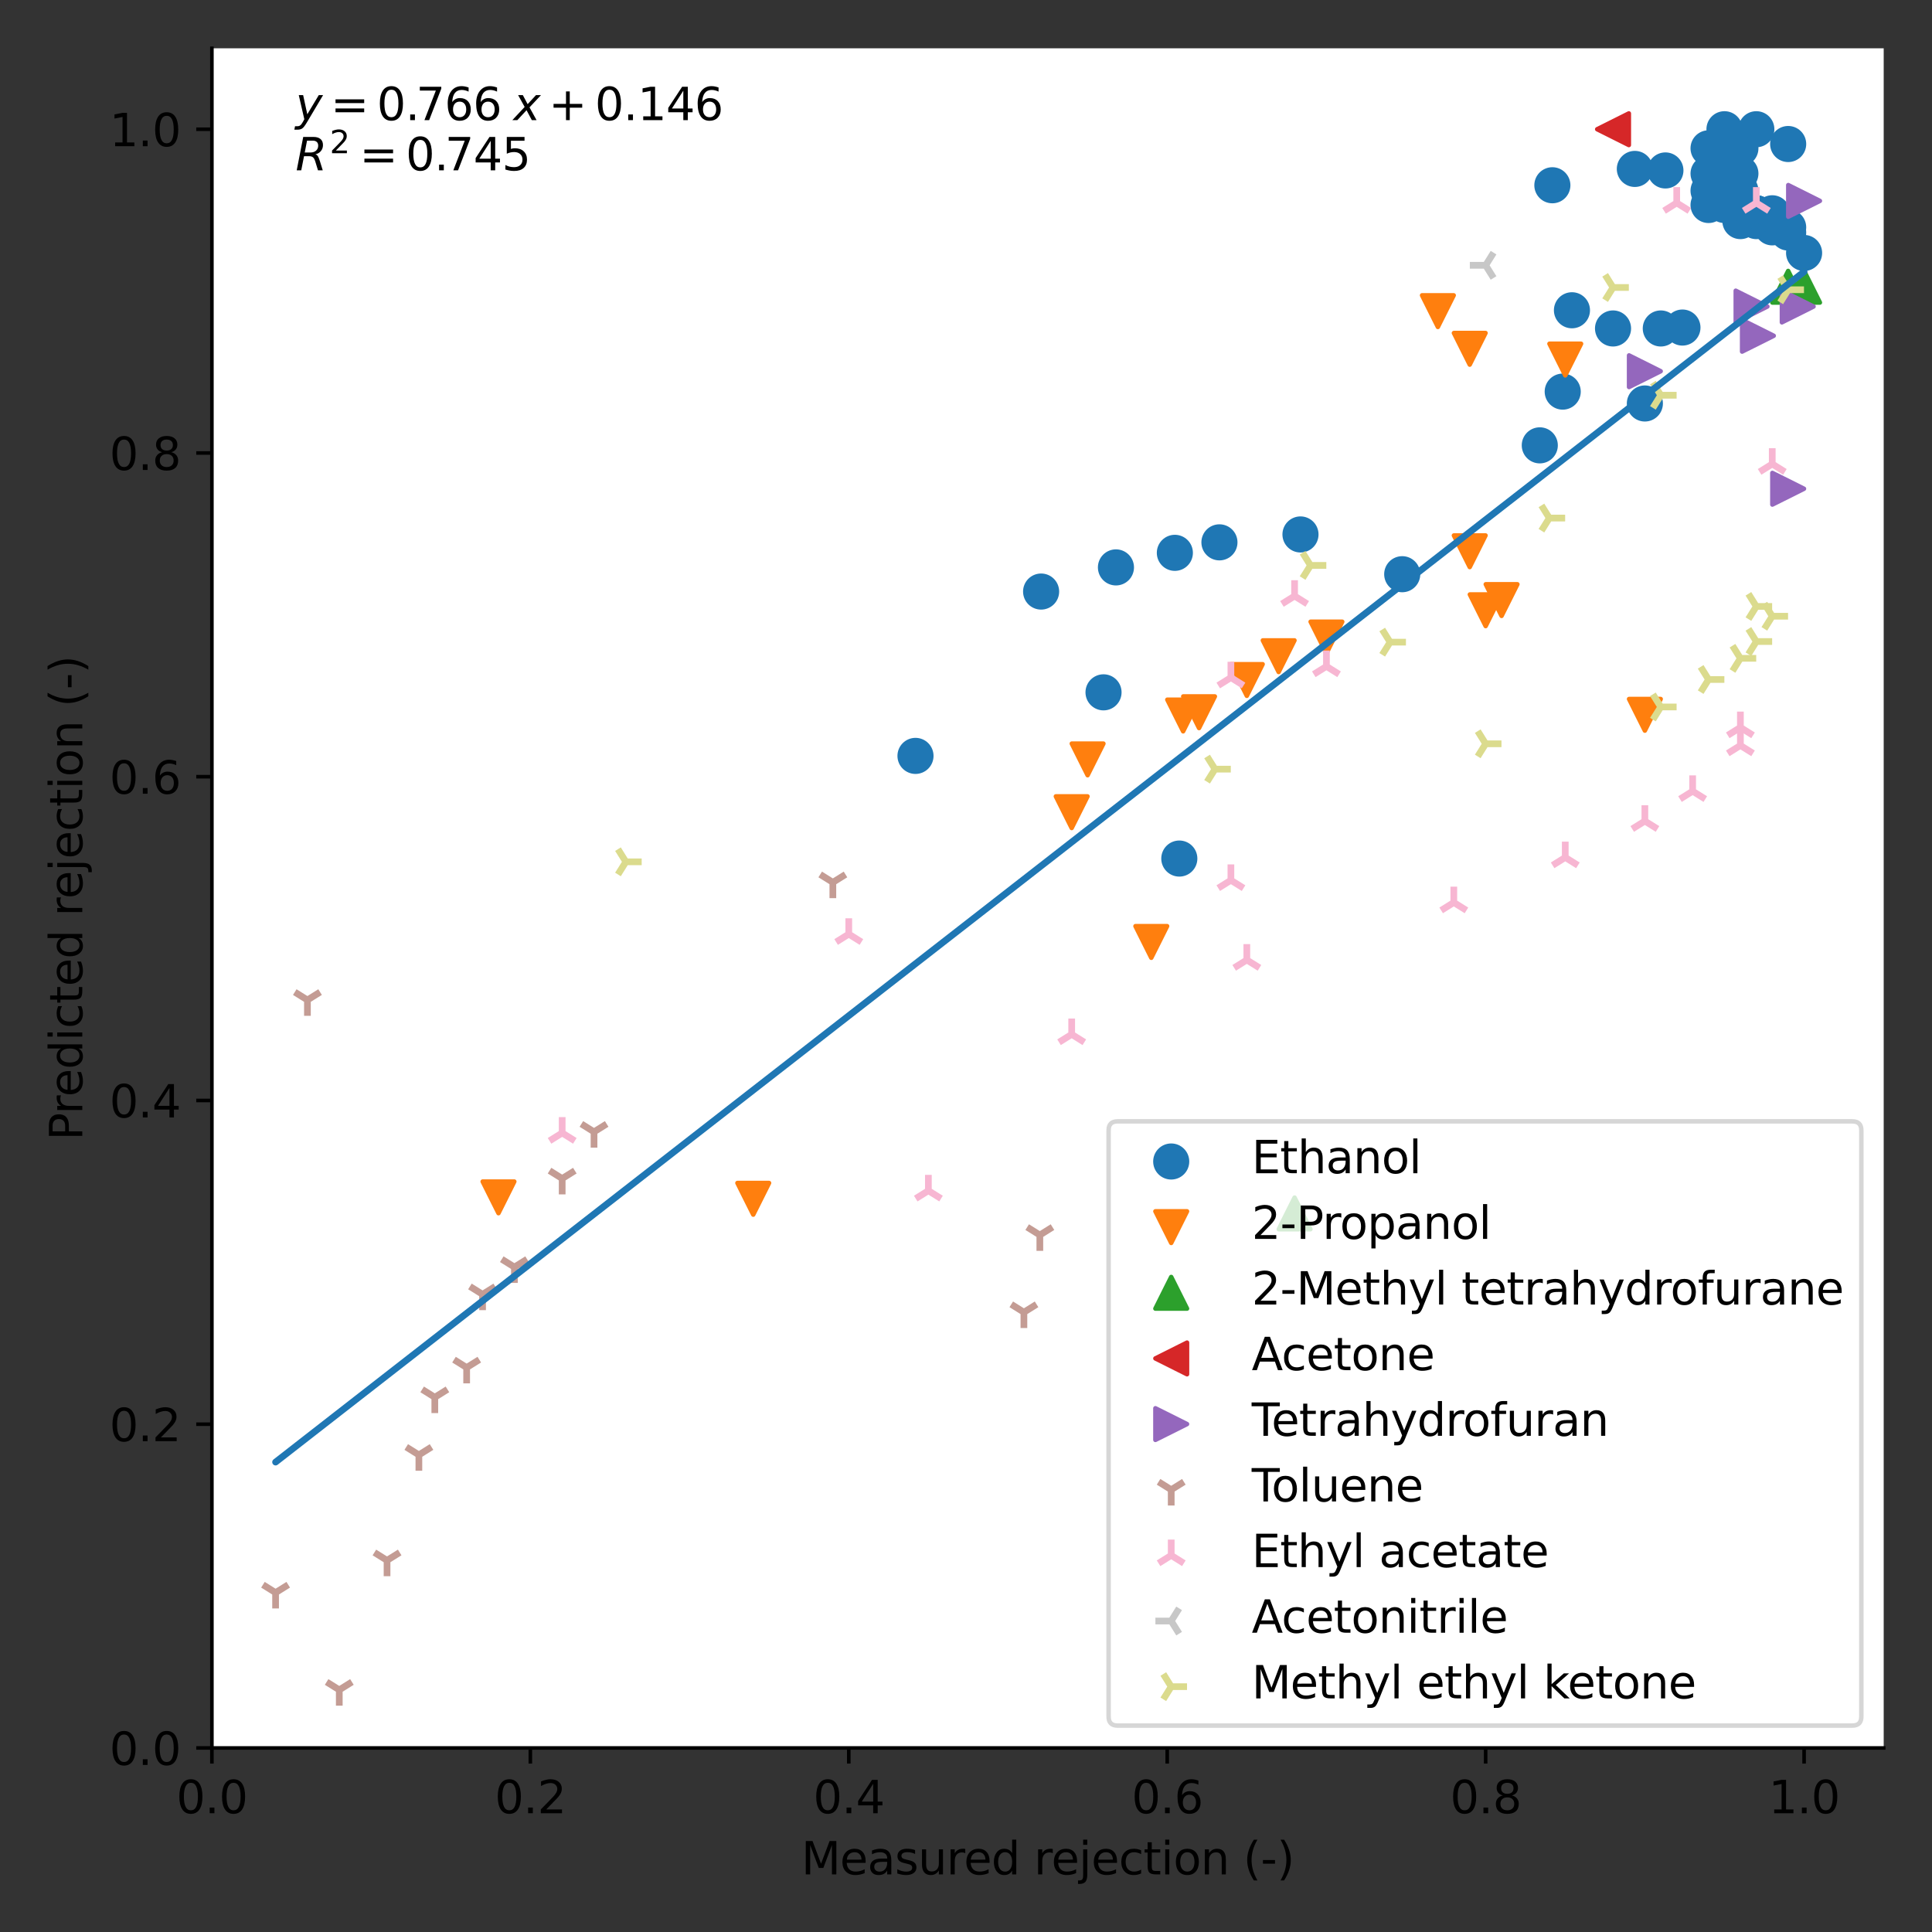 <?xml version="1.0" encoding="utf-8" standalone="no"?>
<!DOCTYPE svg PUBLIC "-//W3C//DTD SVG 1.1//EN"
  "http://www.w3.org/Graphics/SVG/1.1/DTD/svg11.dtd">
<svg xmlns:xlink="http://www.w3.org/1999/xlink" width="432pt" height="432pt" viewBox="0 0 432 432" xmlns="http://www.w3.org/2000/svg" version="1.1">
 <rect x="0" y="0" width="432" height="432" fill="#333333" stroke="none"/>
 <defs>
  <style type="text/css">*{stroke-linejoin: round; stroke-linecap: butt}</style>
 </defs>
 <g id="figure_1">
  <g id="patch_1">
   <path d="M 0 432 
L 432 432 
L 432 0 
L 0 0 
L 0 432 
z
" style="fill: none"/>
  </g>
  <g id="axes_1">
   <g id="patch_2">
    <path d="M 47.381 390.844 
L 421.2 390.844 
L 421.2 10.8 
L 47.381 10.8 
z
" style="fill: #ffffff"/>
   </g>
   <g id="PathCollection_1">
    <defs>
     <path id="m039e83b813" d="M 0 3.536 
C 0.938 3.536 1.837 3.163 2.5 2.5 
C 3.163 1.837 3.536 0.938 3.536 0 
C 3.536 -0.938 3.163 -1.837 2.5 -2.5 
C 1.837 -3.163 0.938 -3.536 0 -3.536 
C -0.938 -3.536 -1.837 -3.163 -2.5 -2.5 
C -3.163 -1.837 -3.536 -0.938 -3.536 0 
C -3.536 0.938 -3.163 1.837 -2.5 2.5 
C -1.837 3.163 -0.938 3.536 0 3.536 
z
" style="stroke: #1f77b4"/>
    </defs>
    <g clip-path="url(#p95e6a04643)">
     <use xlink:href="#m039e83b813" x="246.751" y="154.808" style="fill: #1f77b4; stroke: #1f77b4"/>
     <use xlink:href="#m039e83b813" x="403.399" y="56.564" style="fill: #1f77b4; stroke: #1f77b4"/>
     <use xlink:href="#m039e83b813" x="367.797" y="90.219" style="fill: #1f77b4; stroke: #1f77b4"/>
     <use xlink:href="#m039e83b813" x="385.598" y="28.897" style="fill: #1f77b4; stroke: #1f77b4"/>
     <use xlink:href="#m039e83b813" x="399.839" y="51.994" style="fill: #1f77b4; stroke: #1f77b4"/>
     <use xlink:href="#m039e83b813" x="399.839" y="50.837" style="fill: #1f77b4; stroke: #1f77b4"/>
     <use xlink:href="#m039e83b813" x="382.038" y="33.164" style="fill: #1f77b4; stroke: #1f77b4"/>
     <use xlink:href="#m039e83b813" x="392.719" y="28.897" style="fill: #1f77b4; stroke: #1f77b4"/>
     <use xlink:href="#m039e83b813" x="396.279" y="50.837" style="fill: #1f77b4; stroke: #1f77b4"/>
     <use xlink:href="#m039e83b813" x="385.598" y="33.164" style="fill: #1f77b4; stroke: #1f77b4"/>
     <use xlink:href="#m039e83b813" x="396.279" y="49.438" style="fill: #1f77b4; stroke: #1f77b4"/>
     <use xlink:href="#m039e83b813" x="371.358" y="73.446" style="fill: #1f77b4; stroke: #1f77b4"/>
     <use xlink:href="#m039e83b813" x="382.038" y="38.803" style="fill: #1f77b4; stroke: #1f77b4"/>
     <use xlink:href="#m039e83b813" x="396.279" y="47.692" style="fill: #1f77b4; stroke: #1f77b4"/>
     <use xlink:href="#m039e83b813" x="389.158" y="33.164" style="fill: #1f77b4; stroke: #1f77b4"/>
     <use xlink:href="#m039e83b813" x="392.719" y="49.438" style="fill: #1f77b4; stroke: #1f77b4"/>
     <use xlink:href="#m039e83b813" x="385.598" y="38.803" style="fill: #1f77b4; stroke: #1f77b4"/>
     <use xlink:href="#m039e83b813" x="382.038" y="42.638" style="fill: #1f77b4; stroke: #1f77b4"/>
     <use xlink:href="#m039e83b813" x="392.719" y="47.692" style="fill: #1f77b4; stroke: #1f77b4"/>
     <use xlink:href="#m039e83b813" x="392.719" y="47.692" style="fill: #1f77b4; stroke: #1f77b4"/>
     <use xlink:href="#m039e83b813" x="389.158" y="49.438" style="fill: #1f77b4; stroke: #1f77b4"/>
     <use xlink:href="#m039e83b813" x="382.038" y="45.837" style="fill: #1f77b4; stroke: #1f77b4"/>
     <use xlink:href="#m039e83b813" x="389.158" y="38.803" style="fill: #1f77b4; stroke: #1f77b4"/>
     <use xlink:href="#m039e83b813" x="385.598" y="42.638" style="fill: #1f77b4; stroke: #1f77b4"/>
     <use xlink:href="#m039e83b813" x="389.158" y="45.482" style="fill: #1f77b4; stroke: #1f77b4"/>
     <use xlink:href="#m039e83b813" x="385.598" y="45.482" style="fill: #1f77b4; stroke: #1f77b4"/>
     <use xlink:href="#m039e83b813" x="385.598" y="45.837" style="fill: #1f77b4; stroke: #1f77b4"/>
     <use xlink:href="#m039e83b813" x="360.677" y="73.446" style="fill: #1f77b4; stroke: #1f77b4"/>
     <use xlink:href="#m039e83b813" x="389.158" y="42.638" style="fill: #1f77b4; stroke: #1f77b4"/>
     <use xlink:href="#m039e83b813" x="399.839" y="32.203" style="fill: #1f77b4; stroke: #1f77b4"/>
     <use xlink:href="#m039e83b813" x="204.706" y="169.02" style="fill: #1f77b4; stroke: #1f77b4"/>
     <use xlink:href="#m039e83b813" x="313.54" y="128.395" style="fill: #1f77b4; stroke: #1f77b4"/>
     <use xlink:href="#m039e83b813" x="351.492" y="69.377" style="fill: #1f77b4; stroke: #1f77b4"/>
     <use xlink:href="#m039e83b813" x="376.199" y="73.241" style="fill: #1f77b4; stroke: #1f77b4"/>
     <use xlink:href="#m039e83b813" x="372.39" y="38.113" style="fill: #1f77b4; stroke: #1f77b4"/>
     <use xlink:href="#m039e83b813" x="365.554" y="37.772" style="fill: #1f77b4; stroke: #1f77b4"/>
     <use xlink:href="#m039e83b813" x="347.113" y="41.424" style="fill: #1f77b4; stroke: #1f77b4"/>
     <use xlink:href="#m039e83b813" x="232.795" y="132.273" style="fill: #1f77b4; stroke: #1f77b4"/>
     <use xlink:href="#m039e83b813" x="249.528" y="126.873" style="fill: #1f77b4; stroke: #1f77b4"/>
     <use xlink:href="#m039e83b813" x="262.701" y="123.616" style="fill: #1f77b4; stroke: #1f77b4"/>
     <use xlink:href="#m039e83b813" x="272.669" y="121.27" style="fill: #1f77b4; stroke: #1f77b4"/>
     <use xlink:href="#m039e83b813" x="290.791" y="119.504" style="fill: #1f77b4; stroke: #1f77b4"/>
     <use xlink:href="#m039e83b813" x="349.427" y="87.566" style="fill: #1f77b4; stroke: #1f77b4"/>
     <use xlink:href="#m039e83b813" x="344.3" y="99.582" style="fill: #1f77b4; stroke: #1f77b4"/>
     <use xlink:href="#m039e83b813" x="263.698" y="191.976" style="fill: #1f77b4; stroke: #1f77b4"/>
    </g>
   </g>
   <g id="PathCollection_2">
    <defs>
     <path id="m06552699f3" d="M -0 3.536 
L 3.536 -3.536 
L -3.536 -3.536 
z
" style="stroke: #ff7f0e"/>
    </defs>
    <g clip-path="url(#p95e6a04643)">
     <use xlink:href="#m06552699f3" x="111.464" y="267.735" style="fill: #ff7f0e; stroke: #ff7f0e"/>
     <use xlink:href="#m06552699f3" x="257.432" y="210.625" style="fill: #ff7f0e; stroke: #ff7f0e"/>
     <use xlink:href="#m06552699f3" x="328.635" y="123.264" style="fill: #ff7f0e; stroke: #ff7f0e"/>
     <use xlink:href="#m06552699f3" x="367.797" y="159.836" style="fill: #ff7f0e; stroke: #ff7f0e"/>
     <use xlink:href="#m06552699f3" x="328.635" y="77.997" style="fill: #ff7f0e; stroke: #ff7f0e"/>
     <use xlink:href="#m06552699f3" x="349.996" y="80.396" style="fill: #ff7f0e; stroke: #ff7f0e"/>
     <use xlink:href="#m06552699f3" x="321.515" y="69.571" style="fill: #ff7f0e; stroke: #ff7f0e"/>
     <use xlink:href="#m06552699f3" x="243.191" y="169.807" style="fill: #ff7f0e; stroke: #ff7f0e"/>
     <use xlink:href="#m06552699f3" x="268.112" y="159.259" style="fill: #ff7f0e; stroke: #ff7f0e"/>
     <use xlink:href="#m06552699f3" x="278.793" y="152.053" style="fill: #ff7f0e; stroke: #ff7f0e"/>
     <use xlink:href="#m06552699f3" x="285.913" y="146.73" style="fill: #ff7f0e; stroke: #ff7f0e"/>
     <use xlink:href="#m06552699f3" x="296.594" y="142.557" style="fill: #ff7f0e; stroke: #ff7f0e"/>
     <use xlink:href="#m06552699f3" x="332.196" y="136.46" style="fill: #ff7f0e; stroke: #ff7f0e"/>
     <use xlink:href="#m06552699f3" x="335.756" y="134.181" style="fill: #ff7f0e; stroke: #ff7f0e"/>
     <use xlink:href="#m06552699f3" x="264.552" y="159.988" style="fill: #ff7f0e; stroke: #ff7f0e"/>
     <use xlink:href="#m06552699f3" x="239.631" y="181.609" style="fill: #ff7f0e; stroke: #ff7f0e"/>
     <use xlink:href="#m06552699f3" x="168.427" y="268.056" style="fill: #ff7f0e; stroke: #ff7f0e"/>
    </g>
   </g>
   <g id="PathCollection_3">
    <defs>
     <path id="m7bfdb49d2d" d="M 0 -3.536 
L -3.536 3.536 
L 3.536 3.536 
z
" style="stroke: #2ca02c"/>
    </defs>
    <g clip-path="url(#p95e6a04643)">
     <use xlink:href="#m7bfdb49d2d" x="289.473" y="271.322" style="fill: #2ca02c; stroke: #2ca02c"/>
     <use xlink:href="#m7bfdb49d2d" x="403.399" y="64.115" style="fill: #2ca02c; stroke: #2ca02c"/>
     <use xlink:href="#m7bfdb49d2d" x="399.839" y="64.115" style="fill: #2ca02c; stroke: #2ca02c"/>
    </g>
   </g>
   <g id="PathCollection_4">
    <defs>
     <path id="m19d6834ea1" d="M -3.536 -0 
L 3.536 3.536 
L 3.536 -3.536 
z
" style="stroke: #d62728"/>
    </defs>
    <g clip-path="url(#p95e6a04643)">
     <use xlink:href="#m19d6834ea1" x="360.677" y="28.897" style="fill: #d62728; stroke: #d62728"/>
    </g>
   </g>
   <g id="PathCollection_5">
    <defs>
     <path id="m6aab09a2fd" d="M 3.536 0 
L -3.536 -3.536 
L -3.536 3.536 
z
" style="stroke: #9467bd"/>
    </defs>
    <g clip-path="url(#p95e6a04643)">
     <use xlink:href="#m6aab09a2fd" x="399.839" y="109.286" style="fill: #9467bd; stroke: #9467bd"/>
     <use xlink:href="#m6aab09a2fd" x="401.975" y="68.54" style="fill: #9467bd; stroke: #9467bd"/>
     <use xlink:href="#m6aab09a2fd" x="393.075" y="75.081" style="fill: #9467bd; stroke: #9467bd"/>
     <use xlink:href="#m6aab09a2fd" x="391.651" y="68.54" style="fill: #9467bd; stroke: #9467bd"/>
     <use xlink:href="#m6aab09a2fd" x="367.797" y="83.004" style="fill: #9467bd; stroke: #9467bd"/>
     <use xlink:href="#m6aab09a2fd" x="403.399" y="44.921" style="fill: #9467bd; stroke: #9467bd"/>
    </g>
   </g>
   <g id="PathCollection_6">
    <defs>
     <path id="m93103fec4a" d="M 0 0 
L 0 3.536 
M 0 0 
L 2.828 -1.768 
M 0 0 
L -2.828 -1.768 
" style="stroke: #c49c94; stroke-width: 1.5"/>
    </defs>
    <g clip-path="url(#p95e6a04643)">
     <use xlink:href="#m93103fec4a" x="61.622" y="356.12" style="fill: #c49c94; stroke: #c49c94; stroke-width: 1.5"/>
     <use xlink:href="#m93103fec4a" x="97.224" y="312.437" style="fill: #c49c94; stroke: #c49c94; stroke-width: 1.5"/>
     <use xlink:href="#m93103fec4a" x="68.742" y="223.6" style="fill: #c49c94; stroke: #c49c94; stroke-width: 1.5"/>
     <use xlink:href="#m93103fec4a" x="115.025" y="283.326" style="fill: #c49c94; stroke: #c49c94; stroke-width: 1.5"/>
     <use xlink:href="#m93103fec4a" x="186.228" y="197.297" style="fill: #c49c94; stroke: #c49c94; stroke-width: 1.5"/>
     <use xlink:href="#m93103fec4a" x="75.863" y="377.859" style="fill: #c49c94; stroke: #c49c94; stroke-width: 1.5"/>
     <use xlink:href="#m93103fec4a" x="86.543" y="348.904" style="fill: #c49c94; stroke: #c49c94; stroke-width: 1.5"/>
     <use xlink:href="#m93103fec4a" x="93.664" y="325.32" style="fill: #c49c94; stroke: #c49c94; stroke-width: 1.5"/>
     <use xlink:href="#m93103fec4a" x="104.344" y="305.787" style="fill: #c49c94; stroke: #c49c94; stroke-width: 1.5"/>
     <use xlink:href="#m93103fec4a" x="107.904" y="289.419" style="fill: #c49c94; stroke: #c49c94; stroke-width: 1.5"/>
     <use xlink:href="#m93103fec4a" x="125.705" y="263.527" style="fill: #c49c94; stroke: #c49c94; stroke-width: 1.5"/>
     <use xlink:href="#m93103fec4a" x="132.826" y="253.083" style="fill: #c49c94; stroke: #c49c94; stroke-width: 1.5"/>
     <use xlink:href="#m93103fec4a" x="232.511" y="276.155" style="fill: #c49c94; stroke: #c49c94; stroke-width: 1.5"/>
     <use xlink:href="#m93103fec4a" x="228.95" y="293.419" style="fill: #c49c94; stroke: #c49c94; stroke-width: 1.5"/>
    </g>
   </g>
   <g id="PathCollection_7">
    <defs>
     <path id="m605e9f1c72" d="M 0 0 
L 0 -3.536 
M 0 0 
L -2.828 1.768 
M 0 0 
L 2.828 1.768 
" style="stroke: #f7b6d2; stroke-width: 1.5"/>
    </defs>
    <g clip-path="url(#p95e6a04643)">
     <use xlink:href="#m605e9f1c72" x="374.918" y="45.373" style="fill: #f7b6d2; stroke: #f7b6d2; stroke-width: 1.5"/>
     <use xlink:href="#m605e9f1c72" x="296.594" y="149.002" style="fill: #f7b6d2; stroke: #f7b6d2; stroke-width: 1.5"/>
     <use xlink:href="#m605e9f1c72" x="392.719" y="45.373" style="fill: #f7b6d2; stroke: #f7b6d2; stroke-width: 1.5"/>
     <use xlink:href="#m605e9f1c72" x="207.589" y="266.239" style="fill: #f7b6d2; stroke: #f7b6d2; stroke-width: 1.5"/>
     <use xlink:href="#m605e9f1c72" x="239.631" y="231.282" style="fill: #f7b6d2; stroke: #f7b6d2; stroke-width: 1.5"/>
     <use xlink:href="#m605e9f1c72" x="275.233" y="151.511" style="fill: #f7b6d2; stroke: #f7b6d2; stroke-width: 1.5"/>
     <use xlink:href="#m605e9f1c72" x="289.473" y="133.272" style="fill: #f7b6d2; stroke: #f7b6d2; stroke-width: 1.5"/>
     <use xlink:href="#m605e9f1c72" x="396.279" y="103.747" style="fill: #f7b6d2; stroke: #f7b6d2; stroke-width: 1.5"/>
     <use xlink:href="#m605e9f1c72" x="278.793" y="214.645" style="fill: #f7b6d2; stroke: #f7b6d2; stroke-width: 1.5"/>
     <use xlink:href="#m605e9f1c72" x="325.075" y="201.797" style="fill: #f7b6d2; stroke: #f7b6d2; stroke-width: 1.5"/>
     <use xlink:href="#m605e9f1c72" x="349.996" y="191.723" style="fill: #f7b6d2; stroke: #f7b6d2; stroke-width: 1.5"/>
     <use xlink:href="#m605e9f1c72" x="367.797" y="183.589" style="fill: #f7b6d2; stroke: #f7b6d2; stroke-width: 1.5"/>
     <use xlink:href="#m605e9f1c72" x="378.478" y="176.91" style="fill: #f7b6d2; stroke: #f7b6d2; stroke-width: 1.5"/>
     <use xlink:href="#m605e9f1c72" x="389.158" y="166.682" style="fill: #f7b6d2; stroke: #f7b6d2; stroke-width: 1.5"/>
     <use xlink:href="#m605e9f1c72" x="389.158" y="162.651" style="fill: #f7b6d2; stroke: #f7b6d2; stroke-width: 1.5"/>
     <use xlink:href="#m605e9f1c72" x="275.233" y="196.822" style="fill: #f7b6d2; stroke: #f7b6d2; stroke-width: 1.5"/>
     <use xlink:href="#m605e9f1c72" x="189.788" y="208.867" style="fill: #f7b6d2; stroke: #f7b6d2; stroke-width: 1.5"/>
     <use xlink:href="#m605e9f1c72" x="125.705" y="253.33" style="fill: #f7b6d2; stroke: #f7b6d2; stroke-width: 1.5"/>
    </g>
   </g>
   <g id="PathCollection_8">
    <defs>
     <path id="m137108bcda" d="M 0 0 
L -3.536 -0 
M 0 0 
L 1.768 2.828 
M 0 0 
L 1.768 -2.828 
" style="stroke: #c7c7c7; stroke-width: 1.5"/>
    </defs>
    <g clip-path="url(#p95e6a04643)">
     <use xlink:href="#m137108bcda" x="332.196" y="59.323" style="fill: #c7c7c7; stroke: #c7c7c7; stroke-width: 1.5"/>
    </g>
   </g>
   <g id="PathCollection_9">
    <defs>
     <path id="m0111b96231" d="M 0 0 
L 3.536 0 
M 0 0 
L -1.768 -2.828 
M 0 0 
L -1.768 2.828 
" style="stroke: #dbdb8d; stroke-width: 1.5"/>
    </defs>
    <g clip-path="url(#p95e6a04643)">
     <use xlink:href="#m0111b96231" x="271.673" y="171.98" style="fill: #dbdb8d; stroke: #dbdb8d; stroke-width: 1.5"/>
     <use xlink:href="#m0111b96231" x="310.834" y="143.588" style="fill: #dbdb8d; stroke: #dbdb8d; stroke-width: 1.5"/>
     <use xlink:href="#m0111b96231" x="371.358" y="88.375" style="fill: #dbdb8d; stroke: #dbdb8d; stroke-width: 1.5"/>
     <use xlink:href="#m0111b96231" x="360.677" y="64.283" style="fill: #dbdb8d; stroke: #dbdb8d; stroke-width: 1.5"/>
     <use xlink:href="#m0111b96231" x="399.839" y="64.785" style="fill: #dbdb8d; stroke: #dbdb8d; stroke-width: 1.5"/>
     <use xlink:href="#m0111b96231" x="332.196" y="166.312" style="fill: #dbdb8d; stroke: #dbdb8d; stroke-width: 1.5"/>
     <use xlink:href="#m0111b96231" x="371.358" y="158.076" style="fill: #dbdb8d; stroke: #dbdb8d; stroke-width: 1.5"/>
     <use xlink:href="#m0111b96231" x="382.038" y="151.937" style="fill: #dbdb8d; stroke: #dbdb8d; stroke-width: 1.5"/>
     <use xlink:href="#m0111b96231" x="389.158" y="147.207" style="fill: #dbdb8d; stroke: #dbdb8d; stroke-width: 1.5"/>
     <use xlink:href="#m0111b96231" x="392.719" y="143.447" style="fill: #dbdb8d; stroke: #dbdb8d; stroke-width: 1.5"/>
     <use xlink:href="#m0111b96231" x="396.279" y="137.787" style="fill: #dbdb8d; stroke: #dbdb8d; stroke-width: 1.5"/>
     <use xlink:href="#m0111b96231" x="392.719" y="135.606" style="fill: #dbdb8d; stroke: #dbdb8d; stroke-width: 1.5"/>
     <use xlink:href="#m0111b96231" x="346.436" y="115.839" style="fill: #dbdb8d; stroke: #dbdb8d; stroke-width: 1.5"/>
     <use xlink:href="#m0111b96231" x="293.034" y="126.427" style="fill: #dbdb8d; stroke: #dbdb8d; stroke-width: 1.5"/>
     <use xlink:href="#m0111b96231" x="139.946" y="192.705" style="fill: #dbdb8d; stroke: #dbdb8d; stroke-width: 1.5"/>
    </g>
   </g>
   <g id="matplotlib.axis_1">
    <g id="xtick_1">
     <g id="line2d_1">
      <defs>
       <path id="m6a8724cb7d" d="M 0 0 
L 0 3.5 
" style="stroke: #000000; stroke-width: 0.8"/>
      </defs>
      <g>
       <use xlink:href="#m6a8724cb7d" x="47.381" y="390.844" style="stroke: #000000; stroke-width: 0.8"/>
      </g>
     </g>
     <g id="text_1">
      <!-- 0.0 -->
      <g transform="translate(39.43 405.442)scale(0.1 -0.1)">
       <defs>
        <path id="DejaVuSans-30" d="M 2034 4250 
Q 1547 4250 1301 3770 
Q 1056 3291 1056 2328 
Q 1056 1369 1301 889 
Q 1547 409 2034 409 
Q 2525 409 2770 889 
Q 3016 1369 3016 2328 
Q 3016 3291 2770 3770 
Q 2525 4250 2034 4250 
z
M 2034 4750 
Q 2819 4750 3233 4129 
Q 3647 3509 3647 2328 
Q 3647 1150 3233 529 
Q 2819 -91 2034 -91 
Q 1250 -91 836 529 
Q 422 1150 422 2328 
Q 422 3509 836 4129 
Q 1250 4750 2034 4750 
z
" transform="scale(0.016)"/>
        <path id="DejaVuSans-2e" d="M 684 794 
L 1344 794 
L 1344 0 
L 684 0 
L 684 794 
z
" transform="scale(0.016)"/>
       </defs>
       <use xlink:href="#DejaVuSans-30"/>
       <use xlink:href="#DejaVuSans-2e" x="63.623"/>
       <use xlink:href="#DejaVuSans-30" x="95.41"/>
      </g>
     </g>
    </g>
    <g id="xtick_2">
     <g id="line2d_2">
      <g>
       <use xlink:href="#m6a8724cb7d" x="118.585" y="390.844" style="stroke: #000000; stroke-width: 0.8"/>
      </g>
     </g>
     <g id="text_2">
      <!-- 0.2 -->
      <g transform="translate(110.633 405.442)scale(0.1 -0.1)">
       <defs>
        <path id="DejaVuSans-32" d="M 1228 531 
L 3431 531 
L 3431 0 
L 469 0 
L 469 531 
Q 828 903 1448 1529 
Q 2069 2156 2228 2338 
Q 2531 2678 2651 2914 
Q 2772 3150 2772 3378 
Q 2772 3750 2511 3984 
Q 2250 4219 1831 4219 
Q 1534 4219 1204 4116 
Q 875 4013 500 3803 
L 500 4441 
Q 881 4594 1212 4672 
Q 1544 4750 1819 4750 
Q 2544 4750 2975 4387 
Q 3406 4025 3406 3419 
Q 3406 3131 3298 2873 
Q 3191 2616 2906 2266 
Q 2828 2175 2409 1742 
Q 1991 1309 1228 531 
z
" transform="scale(0.016)"/>
       </defs>
       <use xlink:href="#DejaVuSans-30"/>
       <use xlink:href="#DejaVuSans-2e" x="63.623"/>
       <use xlink:href="#DejaVuSans-32" x="95.41"/>
      </g>
     </g>
    </g>
    <g id="xtick_3">
     <g id="line2d_3">
      <g>
       <use xlink:href="#m6a8724cb7d" x="189.788" y="390.844" style="stroke: #000000; stroke-width: 0.8"/>
      </g>
     </g>
     <g id="text_3">
      <!-- 0.4 -->
      <g transform="translate(181.837 405.442)scale(0.1 -0.1)">
       <defs>
        <path id="DejaVuSans-34" d="M 2419 4116 
L 825 1625 
L 2419 1625 
L 2419 4116 
z
M 2253 4666 
L 3047 4666 
L 3047 1625 
L 3713 1625 
L 3713 1100 
L 3047 1100 
L 3047 0 
L 2419 0 
L 2419 1100 
L 313 1100 
L 313 1709 
L 2253 4666 
z
" transform="scale(0.016)"/>
       </defs>
       <use xlink:href="#DejaVuSans-30"/>
       <use xlink:href="#DejaVuSans-2e" x="63.623"/>
       <use xlink:href="#DejaVuSans-34" x="95.41"/>
      </g>
     </g>
    </g>
    <g id="xtick_4">
     <g id="line2d_4">
      <g>
       <use xlink:href="#m6a8724cb7d" x="260.992" y="390.844" style="stroke: #000000; stroke-width: 0.8"/>
      </g>
     </g>
     <g id="text_4">
      <!-- 0.6 -->
      <g transform="translate(253.04 405.442)scale(0.1 -0.1)">
       <defs>
        <path id="DejaVuSans-36" d="M 2113 2584 
Q 1688 2584 1439 2293 
Q 1191 2003 1191 1497 
Q 1191 994 1439 701 
Q 1688 409 2113 409 
Q 2538 409 2786 701 
Q 3034 994 3034 1497 
Q 3034 2003 2786 2293 
Q 2538 2584 2113 2584 
z
M 3366 4563 
L 3366 3988 
Q 3128 4100 2886 4159 
Q 2644 4219 2406 4219 
Q 1781 4219 1451 3797 
Q 1122 3375 1075 2522 
Q 1259 2794 1537 2939 
Q 1816 3084 2150 3084 
Q 2853 3084 3261 2657 
Q 3669 2231 3669 1497 
Q 3669 778 3244 343 
Q 2819 -91 2113 -91 
Q 1303 -91 875 529 
Q 447 1150 447 2328 
Q 447 3434 972 4092 
Q 1497 4750 2381 4750 
Q 2619 4750 2861 4703 
Q 3103 4656 3366 4563 
z
" transform="scale(0.016)"/>
       </defs>
       <use xlink:href="#DejaVuSans-30"/>
       <use xlink:href="#DejaVuSans-2e" x="63.623"/>
       <use xlink:href="#DejaVuSans-36" x="95.41"/>
      </g>
     </g>
    </g>
    <g id="xtick_5">
     <g id="line2d_5">
      <g>
       <use xlink:href="#m6a8724cb7d" x="332.196" y="390.844" style="stroke: #000000; stroke-width: 0.8"/>
      </g>
     </g>
     <g id="text_5">
      <!-- 0.8 -->
      <g transform="translate(324.244 405.442)scale(0.1 -0.1)">
       <defs>
        <path id="DejaVuSans-38" d="M 2034 2216 
Q 1584 2216 1326 1975 
Q 1069 1734 1069 1313 
Q 1069 891 1326 650 
Q 1584 409 2034 409 
Q 2484 409 2743 651 
Q 3003 894 3003 1313 
Q 3003 1734 2745 1975 
Q 2488 2216 2034 2216 
z
M 1403 2484 
Q 997 2584 770 2862 
Q 544 3141 544 3541 
Q 544 4100 942 4425 
Q 1341 4750 2034 4750 
Q 2731 4750 3128 4425 
Q 3525 4100 3525 3541 
Q 3525 3141 3298 2862 
Q 3072 2584 2669 2484 
Q 3125 2378 3379 2068 
Q 3634 1759 3634 1313 
Q 3634 634 3220 271 
Q 2806 -91 2034 -91 
Q 1263 -91 848 271 
Q 434 634 434 1313 
Q 434 1759 690 2068 
Q 947 2378 1403 2484 
z
M 1172 3481 
Q 1172 3119 1398 2916 
Q 1625 2713 2034 2713 
Q 2441 2713 2670 2916 
Q 2900 3119 2900 3481 
Q 2900 3844 2670 4047 
Q 2441 4250 2034 4250 
Q 1625 4250 1398 4047 
Q 1172 3844 1172 3481 
z
" transform="scale(0.016)"/>
       </defs>
       <use xlink:href="#DejaVuSans-30"/>
       <use xlink:href="#DejaVuSans-2e" x="63.623"/>
       <use xlink:href="#DejaVuSans-38" x="95.41"/>
      </g>
     </g>
    </g>
    <g id="xtick_6">
     <g id="line2d_6">
      <g>
       <use xlink:href="#m6a8724cb7d" x="403.399" y="390.844" style="stroke: #000000; stroke-width: 0.8"/>
      </g>
     </g>
     <g id="text_6">
      <!-- 1.0 -->
      <g transform="translate(395.448 405.442)scale(0.1 -0.1)">
       <defs>
        <path id="DejaVuSans-31" d="M 794 531 
L 1825 531 
L 1825 4091 
L 703 3866 
L 703 4441 
L 1819 4666 
L 2450 4666 
L 2450 531 
L 3481 531 
L 3481 0 
L 794 0 
L 794 531 
z
" transform="scale(0.016)"/>
       </defs>
       <use xlink:href="#DejaVuSans-31"/>
       <use xlink:href="#DejaVuSans-2e" x="63.623"/>
       <use xlink:href="#DejaVuSans-30" x="95.41"/>
      </g>
     </g>
    </g>
    <g id="text_7">
     <!-- Measured rejection (-) -->
     <g transform="translate(179.173 419.12)scale(0.1 -0.1)">
      <defs>
       <path id="DejaVuSans-4d" d="M 628 4666 
L 1569 4666 
L 2759 1491 
L 3956 4666 
L 4897 4666 
L 4897 0 
L 4281 0 
L 4281 4097 
L 3078 897 
L 2444 897 
L 1241 4097 
L 1241 0 
L 628 0 
L 628 4666 
z
" transform="scale(0.016)"/>
       <path id="DejaVuSans-65" d="M 3597 1894 
L 3597 1613 
L 953 1613 
Q 991 1019 1311 708 
Q 1631 397 2203 397 
Q 2534 397 2845 478 
Q 3156 559 3463 722 
L 3463 178 
Q 3153 47 2828 -22 
Q 2503 -91 2169 -91 
Q 1331 -91 842 396 
Q 353 884 353 1716 
Q 353 2575 817 3079 
Q 1281 3584 2069 3584 
Q 2775 3584 3186 3129 
Q 3597 2675 3597 1894 
z
M 3022 2063 
Q 3016 2534 2758 2815 
Q 2500 3097 2075 3097 
Q 1594 3097 1305 2825 
Q 1016 2553 972 2059 
L 3022 2063 
z
" transform="scale(0.016)"/>
       <path id="DejaVuSans-61" d="M 2194 1759 
Q 1497 1759 1228 1600 
Q 959 1441 959 1056 
Q 959 750 1161 570 
Q 1363 391 1709 391 
Q 2188 391 2477 730 
Q 2766 1069 2766 1631 
L 2766 1759 
L 2194 1759 
z
M 3341 1997 
L 3341 0 
L 2766 0 
L 2766 531 
Q 2569 213 2275 61 
Q 1981 -91 1556 -91 
Q 1019 -91 701 211 
Q 384 513 384 1019 
Q 384 1609 779 1909 
Q 1175 2209 1959 2209 
L 2766 2209 
L 2766 2266 
Q 2766 2663 2505 2880 
Q 2244 3097 1772 3097 
Q 1472 3097 1187 3025 
Q 903 2953 641 2809 
L 641 3341 
Q 956 3463 1253 3523 
Q 1550 3584 1831 3584 
Q 2591 3584 2966 3190 
Q 3341 2797 3341 1997 
z
" transform="scale(0.016)"/>
       <path id="DejaVuSans-73" d="M 2834 3397 
L 2834 2853 
Q 2591 2978 2328 3040 
Q 2066 3103 1784 3103 
Q 1356 3103 1142 2972 
Q 928 2841 928 2578 
Q 928 2378 1081 2264 
Q 1234 2150 1697 2047 
L 1894 2003 
Q 2506 1872 2764 1633 
Q 3022 1394 3022 966 
Q 3022 478 2636 193 
Q 2250 -91 1575 -91 
Q 1294 -91 989 -36 
Q 684 19 347 128 
L 347 722 
Q 666 556 975 473 
Q 1284 391 1588 391 
Q 1994 391 2212 530 
Q 2431 669 2431 922 
Q 2431 1156 2273 1281 
Q 2116 1406 1581 1522 
L 1381 1569 
Q 847 1681 609 1914 
Q 372 2147 372 2553 
Q 372 3047 722 3315 
Q 1072 3584 1716 3584 
Q 2034 3584 2315 3537 
Q 2597 3491 2834 3397 
z
" transform="scale(0.016)"/>
       <path id="DejaVuSans-75" d="M 544 1381 
L 544 3500 
L 1119 3500 
L 1119 1403 
Q 1119 906 1312 657 
Q 1506 409 1894 409 
Q 2359 409 2629 706 
Q 2900 1003 2900 1516 
L 2900 3500 
L 3475 3500 
L 3475 0 
L 2900 0 
L 2900 538 
Q 2691 219 2414 64 
Q 2138 -91 1772 -91 
Q 1169 -91 856 284 
Q 544 659 544 1381 
z
M 1991 3584 
L 1991 3584 
z
" transform="scale(0.016)"/>
       <path id="DejaVuSans-72" d="M 2631 2963 
Q 2534 3019 2420 3045 
Q 2306 3072 2169 3072 
Q 1681 3072 1420 2755 
Q 1159 2438 1159 1844 
L 1159 0 
L 581 0 
L 581 3500 
L 1159 3500 
L 1159 2956 
Q 1341 3275 1631 3429 
Q 1922 3584 2338 3584 
Q 2397 3584 2469 3576 
Q 2541 3569 2628 3553 
L 2631 2963 
z
" transform="scale(0.016)"/>
       <path id="DejaVuSans-64" d="M 2906 2969 
L 2906 4863 
L 3481 4863 
L 3481 0 
L 2906 0 
L 2906 525 
Q 2725 213 2448 61 
Q 2172 -91 1784 -91 
Q 1150 -91 751 415 
Q 353 922 353 1747 
Q 353 2572 751 3078 
Q 1150 3584 1784 3584 
Q 2172 3584 2448 3432 
Q 2725 3281 2906 2969 
z
M 947 1747 
Q 947 1113 1208 752 
Q 1469 391 1925 391 
Q 2381 391 2643 752 
Q 2906 1113 2906 1747 
Q 2906 2381 2643 2742 
Q 2381 3103 1925 3103 
Q 1469 3103 1208 2742 
Q 947 2381 947 1747 
z
" transform="scale(0.016)"/>
       <path id="DejaVuSans-20" transform="scale(0.016)"/>
       <path id="DejaVuSans-6a" d="M 603 3500 
L 1178 3500 
L 1178 -63 
Q 1178 -731 923 -1031 
Q 669 -1331 103 -1331 
L -116 -1331 
L -116 -844 
L 38 -844 
Q 366 -844 484 -692 
Q 603 -541 603 -63 
L 603 3500 
z
M 603 4863 
L 1178 4863 
L 1178 4134 
L 603 4134 
L 603 4863 
z
" transform="scale(0.016)"/>
       <path id="DejaVuSans-63" d="M 3122 3366 
L 3122 2828 
Q 2878 2963 2633 3030 
Q 2388 3097 2138 3097 
Q 1578 3097 1268 2742 
Q 959 2388 959 1747 
Q 959 1106 1268 751 
Q 1578 397 2138 397 
Q 2388 397 2633 464 
Q 2878 531 3122 666 
L 3122 134 
Q 2881 22 2623 -34 
Q 2366 -91 2075 -91 
Q 1284 -91 818 406 
Q 353 903 353 1747 
Q 353 2603 823 3093 
Q 1294 3584 2113 3584 
Q 2378 3584 2631 3529 
Q 2884 3475 3122 3366 
z
" transform="scale(0.016)"/>
       <path id="DejaVuSans-74" d="M 1172 4494 
L 1172 3500 
L 2356 3500 
L 2356 3053 
L 1172 3053 
L 1172 1153 
Q 1172 725 1289 603 
Q 1406 481 1766 481 
L 2356 481 
L 2356 0 
L 1766 0 
Q 1100 0 847 248 
Q 594 497 594 1153 
L 594 3053 
L 172 3053 
L 172 3500 
L 594 3500 
L 594 4494 
L 1172 4494 
z
" transform="scale(0.016)"/>
       <path id="DejaVuSans-69" d="M 603 3500 
L 1178 3500 
L 1178 0 
L 603 0 
L 603 3500 
z
M 603 4863 
L 1178 4863 
L 1178 4134 
L 603 4134 
L 603 4863 
z
" transform="scale(0.016)"/>
       <path id="DejaVuSans-6f" d="M 1959 3097 
Q 1497 3097 1228 2736 
Q 959 2375 959 1747 
Q 959 1119 1226 758 
Q 1494 397 1959 397 
Q 2419 397 2687 759 
Q 2956 1122 2956 1747 
Q 2956 2369 2687 2733 
Q 2419 3097 1959 3097 
z
M 1959 3584 
Q 2709 3584 3137 3096 
Q 3566 2609 3566 1747 
Q 3566 888 3137 398 
Q 2709 -91 1959 -91 
Q 1206 -91 779 398 
Q 353 888 353 1747 
Q 353 2609 779 3096 
Q 1206 3584 1959 3584 
z
" transform="scale(0.016)"/>
       <path id="DejaVuSans-6e" d="M 3513 2113 
L 3513 0 
L 2938 0 
L 2938 2094 
Q 2938 2591 2744 2837 
Q 2550 3084 2163 3084 
Q 1697 3084 1428 2787 
Q 1159 2491 1159 1978 
L 1159 0 
L 581 0 
L 581 3500 
L 1159 3500 
L 1159 2956 
Q 1366 3272 1645 3428 
Q 1925 3584 2291 3584 
Q 2894 3584 3203 3211 
Q 3513 2838 3513 2113 
z
" transform="scale(0.016)"/>
       <path id="DejaVuSans-28" d="M 1984 4856 
Q 1566 4138 1362 3434 
Q 1159 2731 1159 2009 
Q 1159 1288 1364 580 
Q 1569 -128 1984 -844 
L 1484 -844 
Q 1016 -109 783 600 
Q 550 1309 550 2009 
Q 550 2706 781 3412 
Q 1013 4119 1484 4856 
L 1984 4856 
z
" transform="scale(0.016)"/>
       <path id="DejaVuSans-2d" d="M 313 2009 
L 1997 2009 
L 1997 1497 
L 313 1497 
L 313 2009 
z
" transform="scale(0.016)"/>
       <path id="DejaVuSans-29" d="M 513 4856 
L 1013 4856 
Q 1481 4119 1714 3412 
Q 1947 2706 1947 2009 
Q 1947 1309 1714 600 
Q 1481 -109 1013 -844 
L 513 -844 
Q 928 -128 1133 580 
Q 1338 1288 1338 2009 
Q 1338 2731 1133 3434 
Q 928 4138 513 4856 
z
" transform="scale(0.016)"/>
      </defs>
      <use xlink:href="#DejaVuSans-4d"/>
      <use xlink:href="#DejaVuSans-65" x="86.279"/>
      <use xlink:href="#DejaVuSans-61" x="147.803"/>
      <use xlink:href="#DejaVuSans-73" x="209.082"/>
      <use xlink:href="#DejaVuSans-75" x="261.182"/>
      <use xlink:href="#DejaVuSans-72" x="324.561"/>
      <use xlink:href="#DejaVuSans-65" x="363.424"/>
      <use xlink:href="#DejaVuSans-64" x="424.947"/>
      <use xlink:href="#DejaVuSans-20" x="488.424"/>
      <use xlink:href="#DejaVuSans-72" x="520.211"/>
      <use xlink:href="#DejaVuSans-65" x="559.074"/>
      <use xlink:href="#DejaVuSans-6a" x="620.598"/>
      <use xlink:href="#DejaVuSans-65" x="648.381"/>
      <use xlink:href="#DejaVuSans-63" x="709.904"/>
      <use xlink:href="#DejaVuSans-74" x="764.885"/>
      <use xlink:href="#DejaVuSans-69" x="804.094"/>
      <use xlink:href="#DejaVuSans-6f" x="831.877"/>
      <use xlink:href="#DejaVuSans-6e" x="893.059"/>
      <use xlink:href="#DejaVuSans-20" x="956.438"/>
      <use xlink:href="#DejaVuSans-28" x="988.225"/>
      <use xlink:href="#DejaVuSans-2d" x="1027.238"/>
      <use xlink:href="#DejaVuSans-29" x="1063.322"/>
     </g>
    </g>
   </g>
   <g id="matplotlib.axis_2">
    <g id="ytick_1">
     <g id="line2d_7">
      <defs>
       <path id="m75363479bb" d="M 0 0 
L -3.5 0 
" style="stroke: #000000; stroke-width: 0.8"/>
      </defs>
      <g>
       <use xlink:href="#m75363479bb" x="47.381" y="390.844" style="stroke: #000000; stroke-width: 0.8"/>
      </g>
     </g>
     <g id="text_8">
      <!-- 0.0 -->
      <g transform="translate(24.478 394.643)scale(0.1 -0.1)">
       <use xlink:href="#DejaVuSans-30"/>
       <use xlink:href="#DejaVuSans-2e" x="63.623"/>
       <use xlink:href="#DejaVuSans-30" x="95.41"/>
      </g>
     </g>
    </g>
    <g id="ytick_2">
     <g id="line2d_8">
      <g>
       <use xlink:href="#m75363479bb" x="47.381" y="318.454" style="stroke: #000000; stroke-width: 0.8"/>
      </g>
     </g>
     <g id="text_9">
      <!-- 0.2 -->
      <g transform="translate(24.478 322.254)scale(0.1 -0.1)">
       <use xlink:href="#DejaVuSans-30"/>
       <use xlink:href="#DejaVuSans-2e" x="63.623"/>
       <use xlink:href="#DejaVuSans-32" x="95.41"/>
      </g>
     </g>
    </g>
    <g id="ytick_3">
     <g id="line2d_9">
      <g>
       <use xlink:href="#m75363479bb" x="47.381" y="246.065" style="stroke: #000000; stroke-width: 0.8"/>
      </g>
     </g>
     <g id="text_10">
      <!-- 0.4 -->
      <g transform="translate(24.478 249.864)scale(0.1 -0.1)">
       <use xlink:href="#DejaVuSans-30"/>
       <use xlink:href="#DejaVuSans-2e" x="63.623"/>
       <use xlink:href="#DejaVuSans-34" x="95.41"/>
      </g>
     </g>
    </g>
    <g id="ytick_4">
     <g id="line2d_10">
      <g>
       <use xlink:href="#m75363479bb" x="47.381" y="173.676" style="stroke: #000000; stroke-width: 0.8"/>
      </g>
     </g>
     <g id="text_11">
      <!-- 0.6 -->
      <g transform="translate(24.478 177.475)scale(0.1 -0.1)">
       <use xlink:href="#DejaVuSans-30"/>
       <use xlink:href="#DejaVuSans-2e" x="63.623"/>
       <use xlink:href="#DejaVuSans-36" x="95.41"/>
      </g>
     </g>
    </g>
    <g id="ytick_5">
     <g id="line2d_11">
      <g>
       <use xlink:href="#m75363479bb" x="47.381" y="101.287" style="stroke: #000000; stroke-width: 0.8"/>
      </g>
     </g>
     <g id="text_12">
      <!-- 0.8 -->
      <g transform="translate(24.478 105.086)scale(0.1 -0.1)">
       <use xlink:href="#DejaVuSans-30"/>
       <use xlink:href="#DejaVuSans-2e" x="63.623"/>
       <use xlink:href="#DejaVuSans-38" x="95.41"/>
      </g>
     </g>
    </g>
    <g id="ytick_6">
     <g id="line2d_12">
      <g>
       <use xlink:href="#m75363479bb" x="47.381" y="28.897" style="stroke: #000000; stroke-width: 0.8"/>
      </g>
     </g>
     <g id="text_13">
      <!-- 1.0 -->
      <g transform="translate(24.478 32.697)scale(0.1 -0.1)">
       <use xlink:href="#DejaVuSans-31"/>
       <use xlink:href="#DejaVuSans-2e" x="63.623"/>
       <use xlink:href="#DejaVuSans-30" x="95.41"/>
      </g>
     </g>
    </g>
    <g id="text_14">
     <!-- Predicted rejection (-) -->
     <g transform="translate(18.398 254.988)rotate(-90)scale(0.1 -0.1)">
      <defs>
       <path id="DejaVuSans-50" d="M 1259 4147 
L 1259 2394 
L 2053 2394 
Q 2494 2394 2734 2622 
Q 2975 2850 2975 3272 
Q 2975 3691 2734 3919 
Q 2494 4147 2053 4147 
L 1259 4147 
z
M 628 4666 
L 2053 4666 
Q 2838 4666 3239 4311 
Q 3641 3956 3641 3272 
Q 3641 2581 3239 2228 
Q 2838 1875 2053 1875 
L 1259 1875 
L 1259 0 
L 628 0 
L 628 4666 
z
" transform="scale(0.016)"/>
      </defs>
      <use xlink:href="#DejaVuSans-50"/>
      <use xlink:href="#DejaVuSans-72" x="58.553"/>
      <use xlink:href="#DejaVuSans-65" x="97.416"/>
      <use xlink:href="#DejaVuSans-64" x="158.939"/>
      <use xlink:href="#DejaVuSans-69" x="222.416"/>
      <use xlink:href="#DejaVuSans-63" x="250.199"/>
      <use xlink:href="#DejaVuSans-74" x="305.18"/>
      <use xlink:href="#DejaVuSans-65" x="344.389"/>
      <use xlink:href="#DejaVuSans-64" x="405.912"/>
      <use xlink:href="#DejaVuSans-20" x="469.389"/>
      <use xlink:href="#DejaVuSans-72" x="501.176"/>
      <use xlink:href="#DejaVuSans-65" x="540.039"/>
      <use xlink:href="#DejaVuSans-6a" x="601.562"/>
      <use xlink:href="#DejaVuSans-65" x="629.346"/>
      <use xlink:href="#DejaVuSans-63" x="690.869"/>
      <use xlink:href="#DejaVuSans-74" x="745.85"/>
      <use xlink:href="#DejaVuSans-69" x="785.059"/>
      <use xlink:href="#DejaVuSans-6f" x="812.842"/>
      <use xlink:href="#DejaVuSans-6e" x="874.023"/>
      <use xlink:href="#DejaVuSans-20" x="937.402"/>
      <use xlink:href="#DejaVuSans-28" x="969.189"/>
      <use xlink:href="#DejaVuSans-2d" x="1008.203"/>
      <use xlink:href="#DejaVuSans-29" x="1044.287"/>
     </g>
    </g>
   </g>
   <g id="line2d_13">
    <path d="M 289.473 149.482 
L 399.839 63.533 
L 360.677 94.031 
L 332.196 116.212 
L 401.975 61.87 
L 393.075 68.801 
L 403.399 60.761 
L 246.751 182.753 
L 399.839 63.533 
L 391.651 69.91 
L 403.399 60.761 
L 367.797 88.486 
L 385.598 74.623 
L 399.839 63.533 
L 399.839 63.533 
L 367.797 88.486 
L 382.038 77.396 
L 403.399 60.761 
L 392.719 69.078 
L 396.279 66.306 
L 385.598 74.623 
L 396.279 66.306 
L 374.918 82.941 
L 371.358 85.714 
L 382.038 77.396 
L 396.279 66.306 
L 296.594 143.937 
L 389.158 71.851 
L 392.719 69.078 
L 385.598 74.623 
L 382.038 77.396 
L 392.719 69.078 
L 392.719 69.078 
L 389.158 71.851 
L 392.719 69.078 
L 382.038 77.396 
L 389.158 71.851 
L 385.598 74.623 
L 389.158 71.851 
L 385.598 74.623 
L 385.598 74.623 
L 360.677 94.031 
L 389.158 71.851 
L 399.839 63.533 
L 204.706 215.497 
L 313.54 130.74 
L 351.492 101.184 
L 376.199 81.943 
L 372.39 84.91 
L 365.554 90.233 
L 347.113 104.595 
L 232.795 193.621 
L 249.528 180.59 
L 262.701 170.332 
L 272.669 162.569 
L 290.791 148.457 
L 349.427 102.793 
L 344.3 106.785 
L 263.698 169.556 
L 111.464 288.11 
L 257.432 174.435 
L 328.635 118.984 
L 367.797 88.486 
L 328.635 118.984 
L 349.996 102.349 
L 321.515 124.529 
L 243.191 185.526 
L 268.112 166.118 
L 278.793 157.8 
L 285.913 152.255 
L 296.594 143.937 
L 332.196 116.212 
L 335.756 113.439 
L 264.552 168.89 
L 239.631 188.298 
L 168.427 243.749 
L 271.673 163.345 
L 310.834 132.847 
L 371.358 85.714 
L 360.677 94.031 
L 399.839 63.533 
L 332.196 116.212 
L 371.358 85.714 
L 382.038 77.396 
L 389.158 71.851 
L 392.719 69.078 
L 396.279 66.306 
L 392.719 69.078 
L 346.436 105.121 
L 293.034 146.71 
L 139.946 265.93 
L 207.589 213.251 
L 239.631 188.298 
L 275.233 160.573 
L 289.473 149.482 
L 396.279 66.306 
L 278.793 157.8 
L 325.075 121.757 
L 349.996 102.349 
L 367.797 88.486 
L 378.478 80.169 
L 389.158 71.851 
L 389.158 71.851 
L 275.233 160.573 
L 189.788 227.114 
L 125.705 277.02 
L 61.622 326.926 
L 97.224 299.2 
L 68.742 321.381 
L 115.025 285.337 
L 186.228 229.886 
L 75.863 315.836 
L 86.543 307.518 
L 93.664 301.973 
L 104.344 293.655 
L 107.904 290.883 
L 125.705 277.02 
L 132.826 271.475 
L 232.511 193.843 
L 228.95 196.616 
" clip-path="url(#p95e6a04643)" style="fill: none; stroke: #1f77b4; stroke-width: 1.5; stroke-linecap: square"/>
   </g>
   <g id="patch_3">
    <path d="M 47.381 390.844 
L 47.381 10.8 
" style="fill: none; stroke: #000000; stroke-width: 0.8; stroke-linejoin: miter; stroke-linecap: square"/>
   </g>
   <g id="patch_4">
    <path d="M 47.381 390.844 
L 421.2 390.844 
" style="fill: none; stroke: #000000; stroke-width: 0.8; stroke-linejoin: miter; stroke-linecap: square"/>
   </g>
   <g id="text_15">
    <!-- $y=0.766\;x+0.146$ -->
    <g transform="translate(66.072 26.942)scale(0.1 -0.1)">
     <defs>
      <path id="DejaVuSans-Oblique-79" d="M 1588 -325 
Q 1188 -997 936 -1164 
Q 684 -1331 294 -1331 
L -159 -1331 
L -63 -850 
L 269 -850 
Q 509 -850 678 -719 
Q 847 -588 1056 -206 
L 1234 128 
L 459 3500 
L 1069 3500 
L 1650 819 
L 3256 3500 
L 3859 3500 
L 1588 -325 
z
" transform="scale(0.016)"/>
      <path id="DejaVuSans-3d" d="M 678 2906 
L 4684 2906 
L 4684 2381 
L 678 2381 
L 678 2906 
z
M 678 1631 
L 4684 1631 
L 4684 1100 
L 678 1100 
L 678 1631 
z
" transform="scale(0.016)"/>
      <path id="DejaVuSans-37" d="M 525 4666 
L 3525 4666 
L 3525 4397 
L 1831 0 
L 1172 0 
L 2766 4134 
L 525 4134 
L 525 4666 
z
" transform="scale(0.016)"/>
      <path id="DejaVuSans-Oblique-78" d="M 3841 3500 
L 2234 1784 
L 3219 0 
L 2559 0 
L 1819 1388 
L 531 0 
L -166 0 
L 1556 1844 
L 641 3500 
L 1300 3500 
L 1972 2234 
L 3144 3500 
L 3841 3500 
z
" transform="scale(0.016)"/>
      <path id="DejaVuSans-2b" d="M 2944 4013 
L 2944 2272 
L 4684 2272 
L 4684 1741 
L 2944 1741 
L 2944 0 
L 2419 0 
L 2419 1741 
L 678 1741 
L 678 2272 
L 2419 2272 
L 2419 4013 
L 2944 4013 
z
" transform="scale(0.016)"/>
     </defs>
     <use xlink:href="#DejaVuSans-Oblique-79" transform="translate(0 0.781)"/>
     <use xlink:href="#DejaVuSans-3d" transform="translate(78.662 0.781)"/>
     <use xlink:href="#DejaVuSans-30" transform="translate(181.934 0.781)"/>
     <use xlink:href="#DejaVuSans-2e" transform="translate(245.557 0.781)"/>
     <use xlink:href="#DejaVuSans-37" transform="translate(269.594 0.781)"/>
     <use xlink:href="#DejaVuSans-36" transform="translate(333.217 0.781)"/>
     <use xlink:href="#DejaVuSans-36" transform="translate(396.84 0.781)"/>
     <use xlink:href="#DejaVuSans-Oblique-78" transform="translate(487.522 0.781)"/>
     <use xlink:href="#DejaVuSans-2b" transform="translate(566.184 0.781)"/>
     <use xlink:href="#DejaVuSans-30" transform="translate(669.456 0.781)"/>
     <use xlink:href="#DejaVuSans-2e" transform="translate(733.079 0.781)"/>
     <use xlink:href="#DejaVuSans-31" transform="translate(764.866 0.781)"/>
     <use xlink:href="#DejaVuSans-34" transform="translate(828.489 0.781)"/>
     <use xlink:href="#DejaVuSans-36" transform="translate(892.112 0.781)"/>
    </g>
    <!-- $R^2 = 0.745$ -->
    <g transform="translate(66.072 38.16)scale(0.1 -0.1)">
     <defs>
      <path id="DejaVuSans-Oblique-52" d="M 1613 4147 
L 1294 2491 
L 2106 2491 
Q 2584 2491 2879 2755 
Q 3175 3019 3175 3444 
Q 3175 3784 2976 3965 
Q 2778 4147 2406 4147 
L 1613 4147 
z
M 2772 2241 
Q 2972 2194 3105 2009 
Q 3238 1825 3413 1275 
L 3809 0 
L 3144 0 
L 2778 1197 
Q 2638 1659 2453 1815 
Q 2269 1972 1888 1972 
L 1191 1972 
L 806 0 
L 172 0 
L 1081 4666 
L 2503 4666 
Q 3150 4666 3495 4373 
Q 3841 4081 3841 3531 
Q 3841 3044 3547 2687 
Q 3253 2331 2772 2241 
z
" transform="scale(0.016)"/>
      <path id="DejaVuSans-35" d="M 691 4666 
L 3169 4666 
L 3169 4134 
L 1269 4134 
L 1269 2991 
Q 1406 3038 1543 3061 
Q 1681 3084 1819 3084 
Q 2600 3084 3056 2656 
Q 3513 2228 3513 1497 
Q 3513 744 3044 326 
Q 2575 -91 1722 -91 
Q 1428 -91 1123 -41 
Q 819 9 494 109 
L 494 744 
Q 775 591 1075 516 
Q 1375 441 1709 441 
Q 2250 441 2565 725 
Q 2881 1009 2881 1497 
Q 2881 1984 2565 2268 
Q 2250 2553 1709 2553 
Q 1456 2553 1204 2497 
Q 953 2441 691 2322 
L 691 4666 
z
" transform="scale(0.016)"/>
     </defs>
     <use xlink:href="#DejaVuSans-Oblique-52" transform="translate(0 0.766)"/>
     <use xlink:href="#DejaVuSans-32" transform="translate(76.499 39.047)scale(0.7)"/>
     <use xlink:href="#DejaVuSans-3d" transform="translate(143.252 0.766)"/>
     <use xlink:href="#DejaVuSans-30" transform="translate(246.524 0.766)"/>
     <use xlink:href="#DejaVuSans-2e" transform="translate(310.147 0.766)"/>
     <use xlink:href="#DejaVuSans-37" transform="translate(334.184 0.766)"/>
     <use xlink:href="#DejaVuSans-34" transform="translate(397.807 0.766)"/>
     <use xlink:href="#DejaVuSans-35" transform="translate(461.43 0.766)"/>
    </g>
   </g>
   <g id="legend_1">
    <g id="patch_5">
     <path d="M 249.886 385.844 
L 414.2 385.844 
Q 416.2 385.844 416.2 383.844 
L 416.2 252.741 
Q 416.2 250.741 414.2 250.741 
L 249.886 250.741 
Q 247.886 250.741 247.886 252.741 
L 247.886 383.844 
Q 247.886 385.844 249.886 385.844 
z
" style="fill: #ffffff; opacity: 0.8; stroke: #cccccc; stroke-linejoin: miter"/>
    </g>
    <g id="PathCollection_10">
     <g>
      <use xlink:href="#m039e83b813" x="261.886" y="259.714" style="fill: #1f77b4; stroke: #1f77b4"/>
     </g>
    </g>
    <g id="text_16">
     <!-- Ethanol -->
     <g transform="translate(279.886 262.339)scale(0.1 -0.1)">
      <defs>
       <path id="DejaVuSans-45" d="M 628 4666 
L 3578 4666 
L 3578 4134 
L 1259 4134 
L 1259 2753 
L 3481 2753 
L 3481 2222 
L 1259 2222 
L 1259 531 
L 3634 531 
L 3634 0 
L 628 0 
L 628 4666 
z
" transform="scale(0.016)"/>
       <path id="DejaVuSans-68" d="M 3513 2113 
L 3513 0 
L 2938 0 
L 2938 2094 
Q 2938 2591 2744 2837 
Q 2550 3084 2163 3084 
Q 1697 3084 1428 2787 
Q 1159 2491 1159 1978 
L 1159 0 
L 581 0 
L 581 4863 
L 1159 4863 
L 1159 2956 
Q 1366 3272 1645 3428 
Q 1925 3584 2291 3584 
Q 2894 3584 3203 3211 
Q 3513 2838 3513 2113 
z
" transform="scale(0.016)"/>
       <path id="DejaVuSans-6c" d="M 603 4863 
L 1178 4863 
L 1178 0 
L 603 0 
L 603 4863 
z
" transform="scale(0.016)"/>
      </defs>
      <use xlink:href="#DejaVuSans-45"/>
      <use xlink:href="#DejaVuSans-74" x="63.184"/>
      <use xlink:href="#DejaVuSans-68" x="102.393"/>
      <use xlink:href="#DejaVuSans-61" x="165.771"/>
      <use xlink:href="#DejaVuSans-6e" x="227.051"/>
      <use xlink:href="#DejaVuSans-6f" x="290.43"/>
      <use xlink:href="#DejaVuSans-6c" x="351.611"/>
     </g>
    </g>
    <g id="PathCollection_11">
     <g>
      <use xlink:href="#m06552699f3" x="261.886" y="274.392" style="fill: #ff7f0e; stroke: #ff7f0e"/>
     </g>
    </g>
    <g id="text_17">
     <!-- 2-Propanol -->
     <g transform="translate(279.886 277.017)scale(0.1 -0.1)">
      <defs>
       <path id="DejaVuSans-70" d="M 1159 525 
L 1159 -1331 
L 581 -1331 
L 581 3500 
L 1159 3500 
L 1159 2969 
Q 1341 3281 1617 3432 
Q 1894 3584 2278 3584 
Q 2916 3584 3314 3078 
Q 3713 2572 3713 1747 
Q 3713 922 3314 415 
Q 2916 -91 2278 -91 
Q 1894 -91 1617 61 
Q 1341 213 1159 525 
z
M 3116 1747 
Q 3116 2381 2855 2742 
Q 2594 3103 2138 3103 
Q 1681 3103 1420 2742 
Q 1159 2381 1159 1747 
Q 1159 1113 1420 752 
Q 1681 391 2138 391 
Q 2594 391 2855 752 
Q 3116 1113 3116 1747 
z
" transform="scale(0.016)"/>
      </defs>
      <use xlink:href="#DejaVuSans-32"/>
      <use xlink:href="#DejaVuSans-2d" x="63.623"/>
      <use xlink:href="#DejaVuSans-50" x="99.707"/>
      <use xlink:href="#DejaVuSans-72" x="158.26"/>
      <use xlink:href="#DejaVuSans-6f" x="197.123"/>
      <use xlink:href="#DejaVuSans-70" x="258.305"/>
      <use xlink:href="#DejaVuSans-61" x="321.781"/>
      <use xlink:href="#DejaVuSans-6e" x="383.061"/>
      <use xlink:href="#DejaVuSans-6f" x="446.439"/>
      <use xlink:href="#DejaVuSans-6c" x="507.621"/>
     </g>
    </g>
    <g id="PathCollection_12">
     <g>
      <use xlink:href="#m7bfdb49d2d" x="261.886" y="289.07" style="fill: #2ca02c; stroke: #2ca02c"/>
     </g>
    </g>
    <g id="text_18">
     <!-- 2-Methyl tetrahydrofurane -->
     <g transform="translate(279.886 291.695)scale(0.1 -0.1)">
      <defs>
       <path id="DejaVuSans-79" d="M 2059 -325 
Q 1816 -950 1584 -1140 
Q 1353 -1331 966 -1331 
L 506 -1331 
L 506 -850 
L 844 -850 
Q 1081 -850 1212 -737 
Q 1344 -625 1503 -206 
L 1606 56 
L 191 3500 
L 800 3500 
L 1894 763 
L 2988 3500 
L 3597 3500 
L 2059 -325 
z
" transform="scale(0.016)"/>
       <path id="DejaVuSans-66" d="M 2375 4863 
L 2375 4384 
L 1825 4384 
Q 1516 4384 1395 4259 
Q 1275 4134 1275 3809 
L 1275 3500 
L 2222 3500 
L 2222 3053 
L 1275 3053 
L 1275 0 
L 697 0 
L 697 3053 
L 147 3053 
L 147 3500 
L 697 3500 
L 697 3744 
Q 697 4328 969 4595 
Q 1241 4863 1831 4863 
L 2375 4863 
z
" transform="scale(0.016)"/>
      </defs>
      <use xlink:href="#DejaVuSans-32"/>
      <use xlink:href="#DejaVuSans-2d" x="63.623"/>
      <use xlink:href="#DejaVuSans-4d" x="99.707"/>
      <use xlink:href="#DejaVuSans-65" x="185.986"/>
      <use xlink:href="#DejaVuSans-74" x="247.51"/>
      <use xlink:href="#DejaVuSans-68" x="286.719"/>
      <use xlink:href="#DejaVuSans-79" x="350.098"/>
      <use xlink:href="#DejaVuSans-6c" x="409.277"/>
      <use xlink:href="#DejaVuSans-20" x="437.061"/>
      <use xlink:href="#DejaVuSans-74" x="468.848"/>
      <use xlink:href="#DejaVuSans-65" x="508.057"/>
      <use xlink:href="#DejaVuSans-74" x="569.58"/>
      <use xlink:href="#DejaVuSans-72" x="608.789"/>
      <use xlink:href="#DejaVuSans-61" x="649.902"/>
      <use xlink:href="#DejaVuSans-68" x="711.182"/>
      <use xlink:href="#DejaVuSans-79" x="774.561"/>
      <use xlink:href="#DejaVuSans-64" x="833.74"/>
      <use xlink:href="#DejaVuSans-72" x="897.217"/>
      <use xlink:href="#DejaVuSans-6f" x="936.08"/>
      <use xlink:href="#DejaVuSans-66" x="997.262"/>
      <use xlink:href="#DejaVuSans-75" x="1032.467"/>
      <use xlink:href="#DejaVuSans-72" x="1095.846"/>
      <use xlink:href="#DejaVuSans-61" x="1136.959"/>
      <use xlink:href="#DejaVuSans-6e" x="1198.238"/>
      <use xlink:href="#DejaVuSans-65" x="1261.617"/>
     </g>
    </g>
    <g id="PathCollection_13">
     <g>
      <use xlink:href="#m19d6834ea1" x="261.886" y="303.748" style="fill: #d62728; stroke: #d62728"/>
     </g>
    </g>
    <g id="text_19">
     <!-- Acetone -->
     <g transform="translate(279.886 306.373)scale(0.1 -0.1)">
      <defs>
       <path id="DejaVuSans-41" d="M 2188 4044 
L 1331 1722 
L 3047 1722 
L 2188 4044 
z
M 1831 4666 
L 2547 4666 
L 4325 0 
L 3669 0 
L 3244 1197 
L 1141 1197 
L 716 0 
L 50 0 
L 1831 4666 
z
" transform="scale(0.016)"/>
      </defs>
      <use xlink:href="#DejaVuSans-41"/>
      <use xlink:href="#DejaVuSans-63" x="66.658"/>
      <use xlink:href="#DejaVuSans-65" x="121.639"/>
      <use xlink:href="#DejaVuSans-74" x="183.162"/>
      <use xlink:href="#DejaVuSans-6f" x="222.371"/>
      <use xlink:href="#DejaVuSans-6e" x="283.553"/>
      <use xlink:href="#DejaVuSans-65" x="346.932"/>
     </g>
    </g>
    <g id="PathCollection_14">
     <g>
      <use xlink:href="#m6aab09a2fd" x="261.886" y="318.427" style="fill: #9467bd; stroke: #9467bd"/>
     </g>
    </g>
    <g id="text_20">
     <!-- Tetrahydrofuran -->
     <g transform="translate(279.886 321.052)scale(0.1 -0.1)">
      <defs>
       <path id="DejaVuSans-54" d="M -19 4666 
L 3928 4666 
L 3928 4134 
L 2272 4134 
L 2272 0 
L 1638 0 
L 1638 4134 
L -19 4134 
L -19 4666 
z
" transform="scale(0.016)"/>
      </defs>
      <use xlink:href="#DejaVuSans-54"/>
      <use xlink:href="#DejaVuSans-65" x="44.084"/>
      <use xlink:href="#DejaVuSans-74" x="105.607"/>
      <use xlink:href="#DejaVuSans-72" x="144.816"/>
      <use xlink:href="#DejaVuSans-61" x="185.93"/>
      <use xlink:href="#DejaVuSans-68" x="247.209"/>
      <use xlink:href="#DejaVuSans-79" x="310.588"/>
      <use xlink:href="#DejaVuSans-64" x="369.768"/>
      <use xlink:href="#DejaVuSans-72" x="433.244"/>
      <use xlink:href="#DejaVuSans-6f" x="472.107"/>
      <use xlink:href="#DejaVuSans-66" x="533.289"/>
      <use xlink:href="#DejaVuSans-75" x="568.494"/>
      <use xlink:href="#DejaVuSans-72" x="631.873"/>
      <use xlink:href="#DejaVuSans-61" x="672.986"/>
      <use xlink:href="#DejaVuSans-6e" x="734.266"/>
     </g>
    </g>
    <g id="PathCollection_15">
     <g>
      <use xlink:href="#m93103fec4a" x="261.886" y="333.105" style="fill: #c49c94; stroke: #c49c94; stroke-width: 1.5"/>
     </g>
    </g>
    <g id="text_21">
     <!-- Toluene -->
     <g transform="translate(279.886 335.73)scale(0.1 -0.1)">
      <use xlink:href="#DejaVuSans-54"/>
      <use xlink:href="#DejaVuSans-6f" x="44.084"/>
      <use xlink:href="#DejaVuSans-6c" x="105.266"/>
      <use xlink:href="#DejaVuSans-75" x="133.049"/>
      <use xlink:href="#DejaVuSans-65" x="196.428"/>
      <use xlink:href="#DejaVuSans-6e" x="257.951"/>
      <use xlink:href="#DejaVuSans-65" x="321.33"/>
     </g>
    </g>
    <g id="PathCollection_16">
     <g>
      <use xlink:href="#m605e9f1c72" x="261.886" y="347.783" style="fill: #f7b6d2; stroke: #f7b6d2; stroke-width: 1.5"/>
     </g>
    </g>
    <g id="text_22">
     <!-- Ethyl acetate -->
     <g transform="translate(279.886 350.408)scale(0.1 -0.1)">
      <use xlink:href="#DejaVuSans-45"/>
      <use xlink:href="#DejaVuSans-74" x="63.184"/>
      <use xlink:href="#DejaVuSans-68" x="102.393"/>
      <use xlink:href="#DejaVuSans-79" x="165.771"/>
      <use xlink:href="#DejaVuSans-6c" x="224.951"/>
      <use xlink:href="#DejaVuSans-20" x="252.734"/>
      <use xlink:href="#DejaVuSans-61" x="284.521"/>
      <use xlink:href="#DejaVuSans-63" x="345.801"/>
      <use xlink:href="#DejaVuSans-65" x="400.781"/>
      <use xlink:href="#DejaVuSans-74" x="462.305"/>
      <use xlink:href="#DejaVuSans-61" x="501.514"/>
      <use xlink:href="#DejaVuSans-74" x="562.793"/>
      <use xlink:href="#DejaVuSans-65" x="602.002"/>
     </g>
    </g>
    <g id="PathCollection_17">
     <g>
      <use xlink:href="#m137108bcda" x="261.886" y="362.461" style="fill: #c7c7c7; stroke: #c7c7c7; stroke-width: 1.5"/>
     </g>
    </g>
    <g id="text_23">
     <!-- Acetonitrile -->
     <g transform="translate(279.886 365.086)scale(0.1 -0.1)">
      <use xlink:href="#DejaVuSans-41"/>
      <use xlink:href="#DejaVuSans-63" x="66.658"/>
      <use xlink:href="#DejaVuSans-65" x="121.639"/>
      <use xlink:href="#DejaVuSans-74" x="183.162"/>
      <use xlink:href="#DejaVuSans-6f" x="222.371"/>
      <use xlink:href="#DejaVuSans-6e" x="283.553"/>
      <use xlink:href="#DejaVuSans-69" x="346.932"/>
      <use xlink:href="#DejaVuSans-74" x="374.715"/>
      <use xlink:href="#DejaVuSans-72" x="413.924"/>
      <use xlink:href="#DejaVuSans-69" x="455.037"/>
      <use xlink:href="#DejaVuSans-6c" x="482.82"/>
      <use xlink:href="#DejaVuSans-65" x="510.604"/>
     </g>
    </g>
    <g id="PathCollection_18">
     <g>
      <use xlink:href="#m0111b96231" x="261.886" y="377.139" style="fill: #dbdb8d; stroke: #dbdb8d; stroke-width: 1.5"/>
     </g>
    </g>
    <g id="text_24">
     <!-- Methyl ethyl ketone -->
     <g transform="translate(279.886 379.764)scale(0.1 -0.1)">
      <defs>
       <path id="DejaVuSans-6b" d="M 581 4863 
L 1159 4863 
L 1159 1991 
L 2875 3500 
L 3609 3500 
L 1753 1863 
L 3688 0 
L 2938 0 
L 1159 1709 
L 1159 0 
L 581 0 
L 581 4863 
z
" transform="scale(0.016)"/>
      </defs>
      <use xlink:href="#DejaVuSans-4d"/>
      <use xlink:href="#DejaVuSans-65" x="86.279"/>
      <use xlink:href="#DejaVuSans-74" x="147.803"/>
      <use xlink:href="#DejaVuSans-68" x="187.012"/>
      <use xlink:href="#DejaVuSans-79" x="250.391"/>
      <use xlink:href="#DejaVuSans-6c" x="309.57"/>
      <use xlink:href="#DejaVuSans-20" x="337.354"/>
      <use xlink:href="#DejaVuSans-65" x="369.141"/>
      <use xlink:href="#DejaVuSans-74" x="430.664"/>
      <use xlink:href="#DejaVuSans-68" x="469.873"/>
      <use xlink:href="#DejaVuSans-79" x="533.252"/>
      <use xlink:href="#DejaVuSans-6c" x="592.432"/>
      <use xlink:href="#DejaVuSans-20" x="620.215"/>
      <use xlink:href="#DejaVuSans-6b" x="652.002"/>
      <use xlink:href="#DejaVuSans-65" x="706.287"/>
      <use xlink:href="#DejaVuSans-74" x="767.811"/>
      <use xlink:href="#DejaVuSans-6f" x="807.02"/>
      <use xlink:href="#DejaVuSans-6e" x="868.201"/>
      <use xlink:href="#DejaVuSans-65" x="931.58"/>
     </g>
    </g>
   </g>
  </g>
 </g>
 <defs>
  <clipPath id="p95e6a04643">
   <rect x="47.381" y="10.8" width="373.819" height="380.044"/>
  </clipPath>
 </defs>
</svg>
